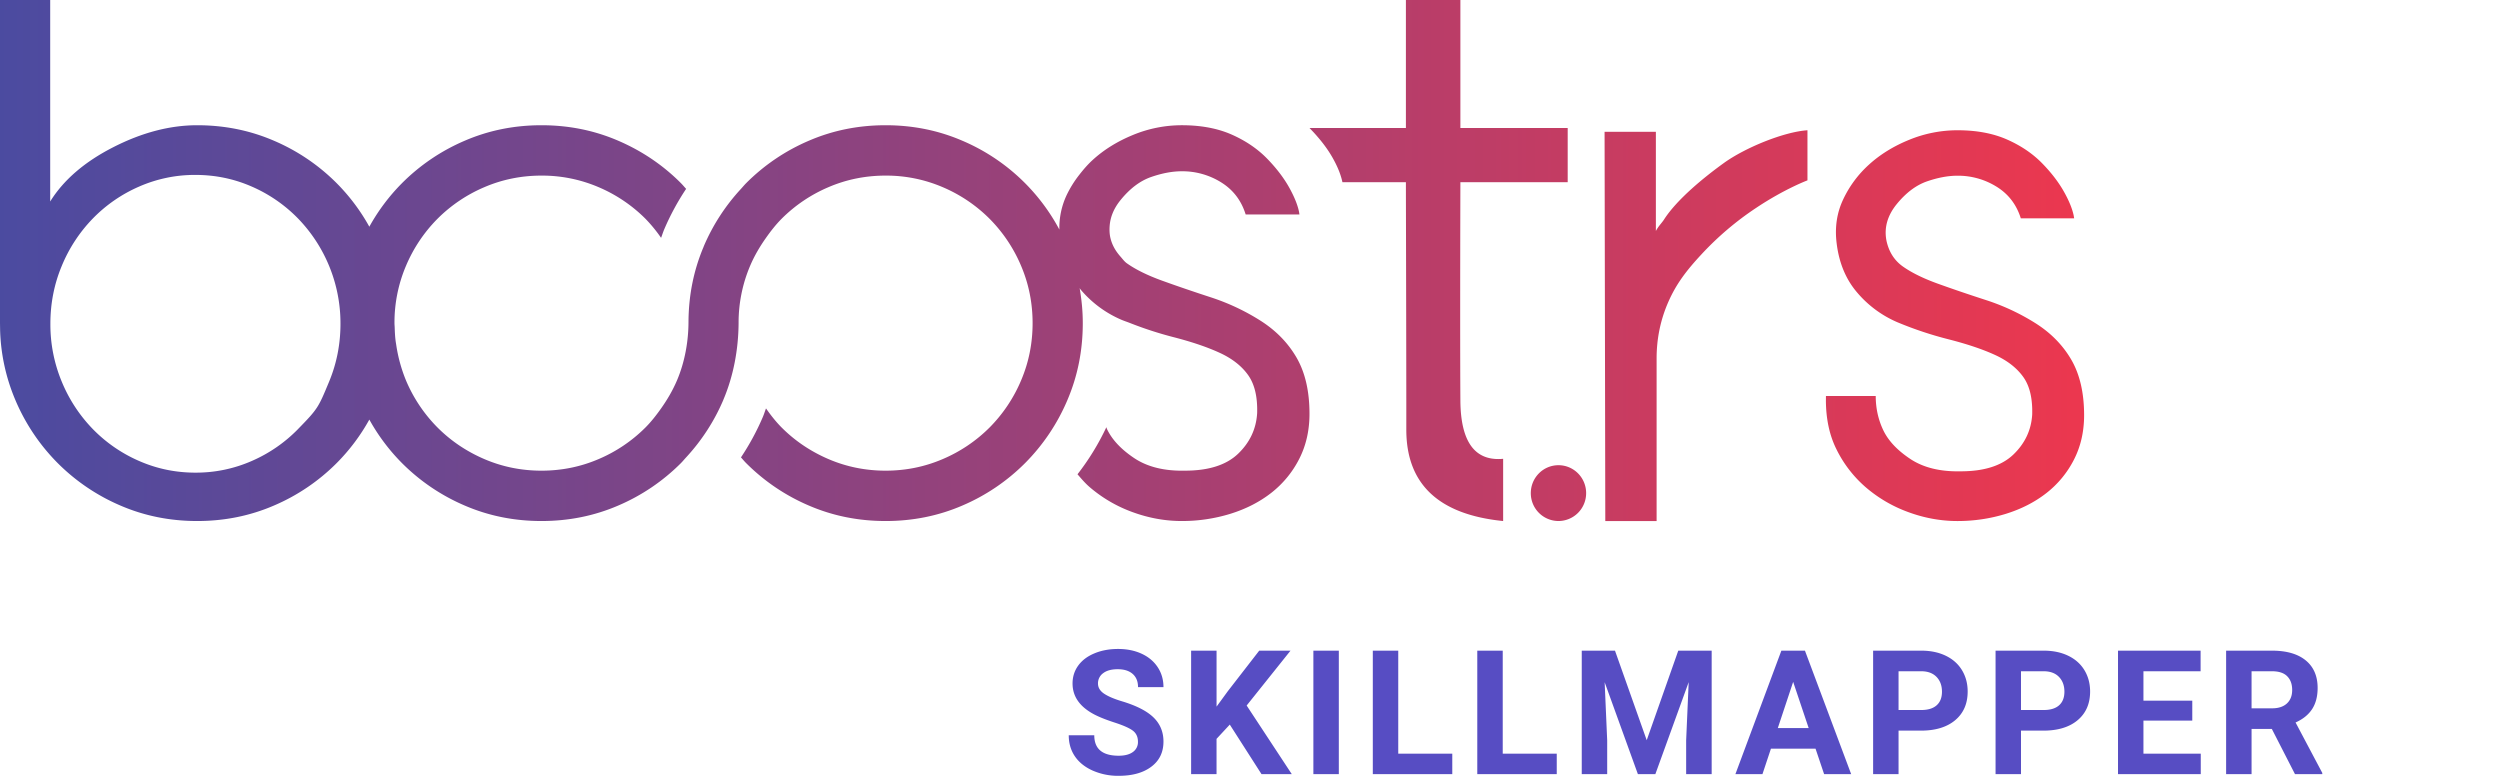 <svg xmlns="http://www.w3.org/2000/svg" width="183" height="57" viewBox="0 0 183 57">
    <defs>
        <linearGradient id="a" x1="100%" x2="0%" y1="50%" y2="50%">
            <stop offset="0%" stop-color="#ED374E"/>
            <stop offset="100%" stop-color="#4A4BA1"/>
        </linearGradient>
    </defs>
    <g fill="none" fill-rule="evenodd">
        <path fill="url(#a)" d="M21.816 31.409a10.68 10.68 0 0 1-3.393 2.337 10.15 10.15 0 0 1-4.117.852c-1.45 0-2.823-.285-4.117-.852a10.643 10.643 0 0 1-3.393-2.337 10.966 10.966 0 0 1-2.28-3.482 10.897 10.897 0 0 1-.828-4.227c0-1.488.276-2.897.829-4.225a10.97 10.97 0 0 1 2.28-3.482 10.65 10.65 0 0 1 3.392-2.338 10.15 10.15 0 0 1 4.117-.851c1.45 0 2.822.284 4.117.85a10.687 10.687 0 0 1 3.393 2.339 11.03 11.03 0 0 1 3.107 7.707c0 1.488-.277 2.898-.828 4.227-.797 1.922-.826 1.992-2.28 3.482zM3.674 0v14.75c.98-1.58 2.52-2.905 4.62-3.976 2.098-1.071 4.146-1.607 6.14-1.607 1.996 0 3.866.378 5.616 1.133a14.54 14.54 0 0 1 4.593 3.108 14.39 14.39 0 0 1 2.392 3.187 14.458 14.458 0 0 1 2.391-3.187A14.562 14.562 0 0 1 34.02 10.3c1.75-.755 3.622-1.133 5.616-1.133 1.995 0 3.867.378 5.617 1.133 1.75.754 3.28 1.79 4.593 3.108.133.133.251.279.378.417a18.36 18.36 0 0 0-1.603 2.963c-.087.204-.15.416-.23.622a10.689 10.689 0 0 0-1.143-1.396 10.842 10.842 0 0 0-3.438-2.317 10.495 10.495 0 0 0-4.174-.843c-1.47 0-2.86.281-4.173.843a10.842 10.842 0 0 0-3.438 2.317 10.881 10.881 0 0 0-2.309 3.451 10.585 10.585 0 0 0-.84 4.188c0 .113.013.223.016.337.01.305.024.61.06.909.012.112.033.223.05.335a11.153 11.153 0 0 0 .714 2.608 10.878 10.878 0 0 0 2.309 3.45c.98.982 2.127 1.755 3.438 2.317 1.312.562 2.703.844 4.173.844 1.47 0 2.862-.282 4.174-.844a10.836 10.836 0 0 0 3.438-2.317c.427-.429.796-.903 1.144-1.396.449-.636.849-1.312 1.165-2.054.56-1.317.839-2.82.841-4.295.013-1.936.378-3.756 1.097-5.46.01-.024.016-.047.026-.07a14.62 14.62 0 0 1 2.719-4.192c.127-.138.245-.284.378-.417A14.545 14.545 0 0 1 59.21 10.3c1.75-.755 3.622-1.133 5.617-1.133 1.993 0 3.865.378 5.615 1.133a14.463 14.463 0 0 1 7.104 6.505 5.637 5.637 0 0 1 .515-2.486 7.935 7.935 0 0 1 .955-1.538c.29-.373.6-.734.96-1.064.823-.755 1.811-1.368 2.965-1.841a9.343 9.343 0 0 1 3.57-.709c1.4 0 2.616.228 3.649.684 1.03.456 1.898 1.047 2.597 1.765.7.72 1.252 1.449 1.654 2.187.357.654.584 1.227.68 1.715l.029.18h-3.937c-.316-1.017-.91-1.798-1.785-2.344a5.364 5.364 0 0 0-2.887-.817c-.7 0-1.452.142-2.256.422-.806.282-1.548.844-2.231 1.686-.489.602-.747 1.233-.797 1.888-.02.262-.014.527.036.798.122.592.403 1.053.758 1.454.152.17.282.36.475.495.647.457 1.504.879 2.572 1.265 1.067.386 2.248.79 3.543 1.212 1.294.42 2.511.992 3.649 1.712 1.136.72 2.02 1.624 2.65 2.713.629 1.09.944 2.459.944 4.108 0 1.23-.255 2.337-.76 3.319a7.39 7.39 0 0 1-2.048 2.477c-.857.667-1.855 1.175-2.992 1.527a12.01 12.01 0 0 1-3.543.526c-1.225 0-2.432-.22-3.622-.657a10.097 10.097 0 0 1-3.148-1.845c-.322-.28-.592-.602-.868-.92a18.195 18.195 0 0 0 2.112-3.444c.018.042.024.086.043.126.37.783 1.038 1.496 2.004 2.14.967.643 2.206.948 3.719.913 1.72 0 3.013-.412 3.875-1.235.86-.824 1.327-1.815 1.397-2.97.035-1.193-.184-2.12-.657-2.786-.472-.666-1.164-1.21-2.074-1.63-.91-.42-2.045-.806-3.41-1.157a27.133 27.133 0 0 1-3.19-1.038c-.194-.076-.402-.143-.59-.223a8.036 8.036 0 0 1-2.992-2.208c-.03-.034-.051-.075-.08-.11.144.83.23 1.68.23 2.56 0 2-.376 3.878-1.128 5.635a14.623 14.623 0 0 1-3.097 4.61 14.564 14.564 0 0 1-4.593 3.107c-1.75.755-3.622 1.132-5.615 1.132-1.995 0-3.867-.377-5.617-1.132a14.55 14.55 0 0 1-4.593-3.108c-.134-.133-.251-.28-.378-.418a18.314 18.314 0 0 0 1.603-2.962c.087-.204.15-.416.23-.623.346.493.716.967 1.142 1.396.98.982 2.127 1.755 3.439 2.317 1.312.562 2.704.844 4.174.844 1.47 0 2.86-.282 4.172-.844a10.837 10.837 0 0 0 3.439-2.317 10.883 10.883 0 0 0 2.308-3.45c.56-1.317.84-2.713.84-4.188 0-1.475-.28-2.872-.84-4.189a10.887 10.887 0 0 0-2.308-3.45 10.844 10.844 0 0 0-3.439-2.318 10.487 10.487 0 0 0-4.172-.843c-1.47 0-2.862.281-4.174.843a10.84 10.84 0 0 0-3.439 2.317c-.426.43-.796.904-1.143 1.396-.45.637-.85 1.313-1.165 2.055a10.64 10.64 0 0 0-.841 4.188c-.014 1.94-.378 3.862-1.097 5.567-.01.023-.017.047-.027.07a14.627 14.627 0 0 1-2.718 4.192c-.128.138-.245.284-.378.417a14.549 14.549 0 0 1-4.593 3.108c-1.75.755-3.622 1.132-5.617 1.132-1.994 0-3.866-.377-5.616-1.132a14.567 14.567 0 0 1-4.593-3.108 14.446 14.446 0 0 1-2.391-3.186 14.378 14.378 0 0 1-2.392 3.186 14.545 14.545 0 0 1-4.593 3.108c-1.75.755-3.62 1.132-5.615 1.132s-3.867-.377-5.618-1.132A14.586 14.586 0 0 1 4.225 33.9a14.605 14.605 0 0 1-3.097-4.61 14.07 14.07 0 0 1-1.121-5.177L0 23.652V0h3.674zM106.9 0v9.368h7.855v3.97H106.9v.04c-.02 7.59-.02 12.902 0 15.938.019 2.944 1 4.371 2.945 4.282l.185-.013v4.554c-4.725-.474-7.088-2.704-7.088-6.688v-1.946c-.003-3.746-.013-8.8-.029-15.165l-.001-.712v-.29h-4.646c-.11-.523-.337-1.118-.734-1.814-.354-.624-.825-1.24-1.388-1.851l-.29-.305h7.058V0h3.988zm25.406 9.535v3.668s-1.648.611-3.742 2.005a22.07 22.07 0 0 0-4.035 3.43c-1.068 1.15-1.815 2.124-2.395 3.434-.58 1.31-.87 2.7-.87 4.168v11.9h-3.756l-.053-28.494h3.755v7.264c.18-.35.435-.587.597-.84.974-1.517 3.015-3.153 4.376-4.134 1.58-1.14 4.422-2.29 6.123-2.401zm10.984 0c1.388 0 2.594.224 3.619.675 1.022.451 1.882 1.033 2.576 1.743.694.71 1.24 1.43 1.64 2.159.35.636.572 1.194.67 1.671l.033.2h-3.905c-.313-1.004-.902-1.775-1.77-2.314a5.335 5.335 0 0 0-2.863-.807c-.694 0-1.44.14-2.238.416-.8.279-1.535.834-2.213 1.665-.677.833-.928 1.717-.754 2.652.173.833.58 1.474 1.223 1.925.642.45 1.492.867 2.55 1.248 1.059.382 2.23.78 3.515 1.197 1.283.415 2.49.98 3.618 1.69 1.128.712 2.004 1.603 2.63 2.679.623 1.075.936 2.427.936 4.056 0 1.213-.253 2.307-.754 3.276a7.304 7.304 0 0 1-2.031 2.446c-.85.659-1.84 1.16-2.967 1.508-1.129.345-2.3.52-3.515.52-1.215 0-2.412-.217-3.593-.65a10.013 10.013 0 0 1-3.122-1.82 8.803 8.803 0 0 1-2.16-2.81c-.495-1.001-.747-2.169-.759-3.506l.003-.369h3.644c0 .894.183 1.727.55 2.5.366.772 1.028 1.477 1.986 2.113.96.635 2.19.936 3.689.902 1.706 0 2.988-.407 3.843-1.22.853-.814 1.316-1.792 1.386-2.933.034-1.178-.182-2.093-.651-2.75-.47-.658-1.155-1.195-2.058-1.61-.902-.415-2.028-.795-3.382-1.142a26.658 26.658 0 0 1-3.749-1.245 7.973 7.973 0 0 1-2.967-2.18c-.834-.968-1.337-2.18-1.51-3.633-.14-1.142.017-2.198.47-3.166a8.03 8.03 0 0 1 1.898-2.569c.816-.745 1.797-1.35 2.942-1.817a9.297 9.297 0 0 1 3.54-.7zm-29.21 24.518c1.118 0 2.025.915 2.025 2.043a2.034 2.034 0 0 1-2.025 2.043 2.034 2.034 0 0 1-2.025-2.043c0-1.128.906-2.043 2.025-2.043z"/>
        <path fill="#574DC3" fill-rule="nonzero" d="M83.298 54.295c0-.352-.125-.622-.373-.81-.235-.179-.649-.366-1.24-.563l-.1-.033c-.646-.21-1.157-.415-1.534-.618-1.026-.554-1.54-1.301-1.54-2.24 0-.49.138-.925.413-1.307.276-.383.67-.682 1.186-.897.515-.216 1.094-.323 1.735-.323.646 0 1.22.117 1.726.35.505.234.897.564 1.176.99.28.427.419.911.419 1.453h-1.862c0-.414-.13-.735-.391-.965-.261-.23-.627-.345-1.1-.345-.454 0-.808.097-1.06.289a.91.91 0 0 0-.38.76c0 .294.149.54.445.74.276.185.674.36 1.193.523l.113.035c1.06.318 1.832.714 2.316 1.185.484.472.726 1.06.726 1.763 0 .783-.296 1.396-.888 1.84-.591.446-1.388.668-2.39.668a4.615 4.615 0 0 1-1.9-.382c-.57-.254-1.006-.603-1.306-1.045-.3-.443-.45-.956-.45-1.54h1.869c0 .997.596 1.496 1.787 1.496.443 0 .789-.09 1.037-.27a.878.878 0 0 0 .373-.754zm6.722-1.254l-.969 1.043v2.582H87.19v-9.038h1.862v4.097l.82-1.124 2.303-2.973h2.29l-3.21 4.016 3.303 5.022h-2.216l-2.321-3.625zm7.982 3.625h-1.863v-9.038h1.863v9.038zm4.35-1.496h3.955v1.496h-5.817v-9.038h1.862v7.542zm7.647 0h3.955v1.496h-5.817v-9.038H110v7.542zm8.218-7.542l2.322 6.555 2.31-6.555h2.445v9.038h-1.868v-2.47l.186-4.265-2.44 6.735h-1.279l-2.433-6.729.186 4.258v2.471h-1.862v-9.038h2.433zm14.68 7.176h-3.265l-.62 1.862h-1.98l3.364-9.038h1.726l3.383 9.038h-1.98l-.627-1.862zm-2.762-1.509h2.26l-1.136-3.383-1.124 3.383zm8.839.187v3.184h-1.862v-9.038h3.526c.678 0 1.275.124 1.79.372.516.249.912.601 1.19 1.059.276.457.415.977.415 1.561 0 .886-.303 1.584-.91 2.095-.606.511-1.445.767-2.516.767h-1.633zm0-1.509h1.664c.492 0 .868-.116 1.126-.347.259-.232.388-.563.388-.994 0-.442-.13-.8-.39-1.074-.262-.273-.622-.413-1.081-.422h-1.707v2.837zm8.963 1.509v3.184h-1.862v-9.038h3.526c.678 0 1.275.124 1.79.372.516.249.912.601 1.19 1.059.276.457.415.977.415 1.561 0 .886-.303 1.584-.91 2.095-.606.511-1.445.767-2.517.767h-1.632zm0-1.509h1.664c.492 0 .868-.116 1.126-.347.259-.232.388-.563.388-.994 0-.442-.13-.8-.39-1.074-.262-.273-.622-.413-1.081-.422h-1.707v2.837zm12.538.776H156.9v2.421h4.196v1.496h-6.058v-9.038h6.046v1.508H156.9v2.154h3.575v1.46zm5.835-5.121c1.067 0 1.891.238 2.47.714.58.476.87 1.148.87 2.017 0 .617-.134 1.131-.401 1.543-.267.412-.671.74-1.214.984l1.956 3.693v.087h-1.999l-1.695-3.309h-1.483v3.31h-1.863v-9.04h3.359zm0 1.508h-1.496v2.713h1.502c.468 0 .83-.119 1.086-.357.257-.238.385-.566.385-.984 0-.426-.12-.761-.363-1.005-.242-.245-.614-.367-1.114-.367z"/>
    </g>
</svg>
